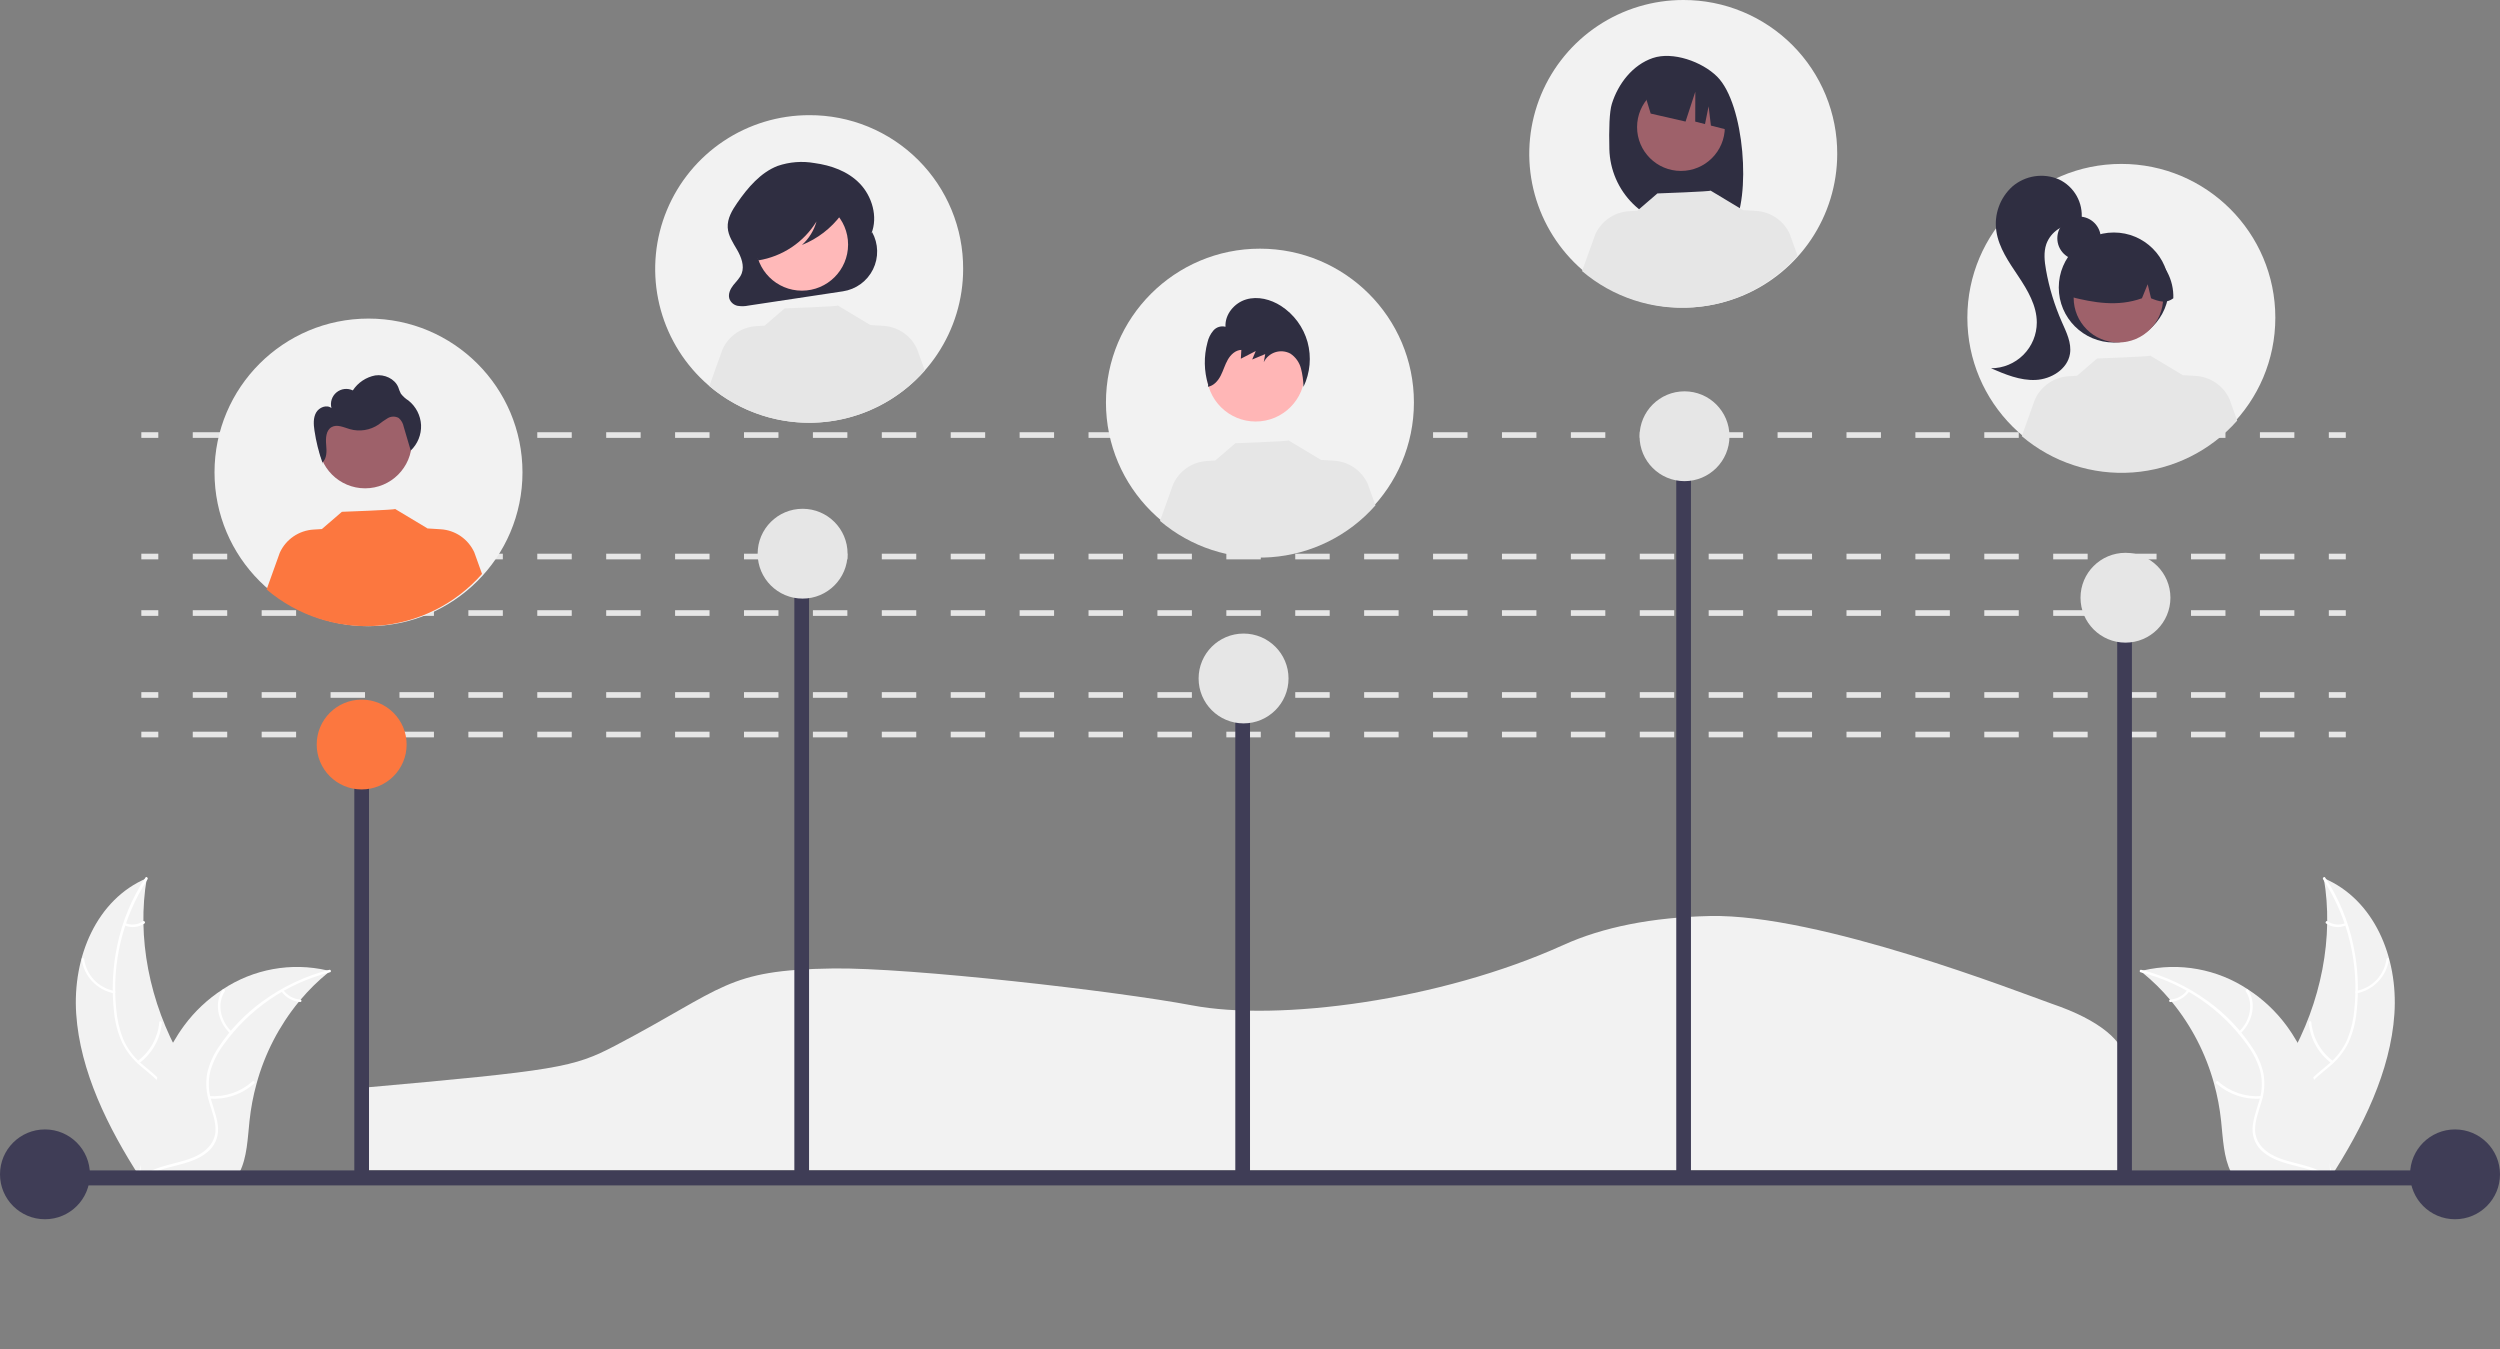 <svg width="252" height="136" viewBox="0 0 252 136" fill="none" xmlns="http://www.w3.org/2000/svg">
<rect x="0" y="0" width="252" height="136" fill="#808080" stroke="none"/>
<g clip-path="url(#clip0_726_7127)">
<path d="M36.366 117.954H214.291V107.242C214.291 105.004 211.591 102.802 206.884 101.2L206.836 101.183C203.658 100.063 183.343 92.094 172.355 92.335C166.55 92.462 161.581 93.445 157.585 95.256C145.146 100.896 128.806 102.979 120.173 101.342C112.565 99.899 91.679 97.513 83.962 97.621C73.154 97.77 73.123 99.573 62.028 105.394C57.791 107.615 56.206 107.893 36.366 109.665V117.954Z" fill="#F2F2F2"/>
<path d="M7.682 102.209C7.295 96.461 9.738 90.655 14.8 88.522C13.777 94.444 15.037 101.024 18.288 106.728C19.554 108.95 21.18 111.322 20.834 113.644C20.619 115.088 19.635 116.235 18.433 116.982C17.23 117.728 15.814 118.127 14.414 118.518L14.173 118.772C10.847 113.627 8.07 107.956 7.682 102.209Z" fill="#F2F2F2"/>
<path d="M14.874 88.627C12.364 92.487 11.249 97.088 11.713 101.667C11.79 102.713 12.024 103.742 12.409 104.718C12.829 105.696 13.474 106.561 14.291 107.244C15.047 107.902 15.886 108.498 16.492 109.306C16.791 109.7 17.007 110.15 17.128 110.629C17.248 111.108 17.271 111.607 17.195 112.095C17.018 113.252 16.418 114.219 15.795 115.139C15.104 116.16 14.367 117.208 14.242 118.522C14.227 118.681 13.972 118.613 13.987 118.454C14.206 116.168 16.136 114.778 16.785 112.696C16.961 112.193 17.021 111.657 16.961 111.127C16.9 110.598 16.72 110.089 16.435 109.638C15.87 108.785 15.006 108.169 14.235 107.509C13.428 106.85 12.772 106.027 12.31 105.094C11.879 104.134 11.606 103.112 11.501 102.065C11.239 99.808 11.347 97.524 11.819 95.302C12.323 92.856 13.291 90.528 14.671 88.445C14.756 88.318 14.958 88.501 14.874 88.627Z" fill="white"/>
<path d="M11.487 100.129C10.654 99.966 9.893 99.548 9.309 98.933C8.725 98.318 8.348 97.537 8.23 96.697C8.211 96.534 8.466 96.534 8.484 96.697C8.593 97.479 8.944 98.206 9.489 98.778C10.033 99.35 10.743 99.737 11.52 99.884C11.536 99.886 11.552 99.891 11.566 99.899C11.58 99.907 11.593 99.918 11.603 99.931C11.613 99.944 11.62 99.959 11.624 99.975C11.629 99.991 11.63 100.007 11.627 100.023C11.625 100.04 11.62 100.055 11.612 100.069C11.603 100.083 11.592 100.096 11.579 100.106C11.566 100.115 11.551 100.123 11.535 100.127C11.519 100.131 11.503 100.131 11.487 100.129Z" fill="white"/>
<path d="M13.87 106.955C14.491 106.492 15.007 105.903 15.384 105.227C15.761 104.551 15.991 103.803 16.058 103.032C16.074 102.873 16.328 102.941 16.313 103.1C16.242 103.902 16.001 104.68 15.607 105.382C15.213 106.085 14.674 106.696 14.027 107.175C13.903 107.266 13.746 107.045 13.87 106.955Z" fill="white"/>
<path d="M12.62 93.044C12.91 93.169 13.228 93.218 13.542 93.185C13.857 93.153 14.158 93.041 14.417 92.859C14.539 92.767 14.695 92.989 14.573 93.081C14.287 93.279 13.954 93.403 13.607 93.439C13.26 93.476 12.909 93.424 12.587 93.289C12.554 93.28 12.524 93.259 12.504 93.231C12.484 93.202 12.474 93.168 12.476 93.133C12.478 93.117 12.484 93.102 12.493 93.088C12.502 93.075 12.514 93.064 12.527 93.055C12.541 93.047 12.556 93.041 12.572 93.04C12.588 93.038 12.605 93.039 12.62 93.044Z" fill="white"/>
<path d="M33.268 97.886C33.194 97.946 33.119 98.006 33.045 98.068C32.05 98.879 31.133 99.781 30.306 100.762C30.24 100.837 30.175 100.913 30.113 100.99C28.134 103.408 26.686 106.215 25.862 109.227C25.523 110.456 25.286 111.71 25.152 112.977C24.964 114.744 24.905 116.695 24.145 118.171C24.068 118.325 23.98 118.474 23.882 118.617L14.549 119.09C14.525 119.08 14.503 119.073 14.479 119.063L14.11 119.099C14.112 119.032 14.116 118.962 14.118 118.895C14.119 118.856 14.123 118.817 14.124 118.778C14.125 118.752 14.127 118.726 14.126 118.703C14.127 118.694 14.127 118.685 14.128 118.679C14.128 118.655 14.13 118.633 14.13 118.612C14.151 118.224 14.173 117.836 14.2 117.447C14.2 117.445 14.2 117.445 14.201 117.443C14.362 114.523 14.892 111.636 15.78 108.85C15.808 108.769 15.835 108.685 15.867 108.604C16.281 107.396 16.805 106.229 17.433 105.117C17.776 104.516 18.153 103.934 18.564 103.376C19.626 101.938 20.939 100.705 22.441 99.734C23.974 98.714 25.7 98.018 27.512 97.688C29.324 97.357 31.184 97.4 32.979 97.814C33.076 97.837 33.171 97.861 33.268 97.886Z" fill="#F2F2F2"/>
<path d="M33.27 98.006C28.895 99.105 25.059 101.732 22.457 105.413C21.886 106.197 21.459 107.075 21.195 108.008C20.966 108.978 21.003 109.992 21.304 110.943C21.567 111.867 21.941 112.796 21.98 113.737C22.001 114.197 21.912 114.655 21.722 115.074C21.532 115.494 21.244 115.862 20.884 116.15C20.017 116.869 18.893 117.199 17.777 117.481C16.538 117.794 15.243 118.099 14.324 118.962C14.213 119.066 14.029 118.865 14.14 118.76C15.739 117.26 18.299 117.428 20.153 116.332C21.018 115.821 21.694 115.024 21.724 113.94C21.751 112.991 21.366 112.032 21.091 111.098C20.786 110.169 20.712 109.181 20.877 108.217C21.088 107.27 21.477 106.371 22.025 105.569C23.213 103.769 24.718 102.198 26.466 100.933C28.489 99.456 30.775 98.378 33.202 97.754C33.355 97.715 33.422 97.967 33.27 98.006Z" fill="white"/>
<path d="M23.204 104.179C21.907 102.954 21.582 101.067 22.438 99.772C22.522 99.645 22.747 99.797 22.663 99.925C21.861 101.138 22.171 102.879 23.383 104.024C23.511 104.144 23.331 104.299 23.204 104.179Z" fill="white"/>
<path d="M21.11 110.483C21.897 110.542 22.688 110.442 23.435 110.186C24.182 109.931 24.869 109.527 25.455 108.999C25.567 108.895 25.75 109.096 25.639 109.2C25.027 109.749 24.311 110.168 23.533 110.432C22.755 110.695 21.932 110.799 21.112 110.735C20.947 110.725 20.945 110.473 21.11 110.483Z" fill="white"/>
<path d="M28.562 99.804C28.759 100.077 29.013 100.303 29.307 100.467C29.601 100.631 29.927 100.728 30.263 100.752C30.428 100.759 30.429 101.011 30.265 101.004C29.895 100.976 29.534 100.868 29.209 100.688C28.884 100.508 28.602 100.259 28.383 99.959C28.359 99.935 28.346 99.903 28.346 99.87C28.345 99.837 28.358 99.805 28.381 99.78C28.408 99.76 28.442 99.752 28.476 99.756C28.51 99.76 28.541 99.777 28.562 99.804Z" fill="white"/>
<path d="M241.356 102.209C241.743 96.461 239.3 90.655 234.238 88.522C235.261 94.444 234.001 101.024 230.75 106.728C229.484 108.95 227.858 111.322 228.204 113.644C228.419 115.088 229.403 116.235 230.605 116.982C231.808 117.728 233.224 118.127 234.624 118.518L234.865 118.772C238.191 113.627 240.968 107.956 241.356 102.209Z" fill="#F2F2F2"/>
<path d="M234.164 88.627C236.674 92.487 237.79 97.088 237.325 101.667C237.249 102.713 237.014 103.742 236.63 104.718C236.209 105.696 235.564 106.561 234.747 107.244C233.991 107.902 233.152 108.498 232.547 109.306C232.248 109.7 232.031 110.15 231.911 110.629C231.79 111.108 231.767 111.607 231.844 112.095C232.021 113.252 232.62 114.219 233.243 115.139C233.935 116.16 234.671 117.208 234.796 118.522C234.812 118.681 235.066 118.613 235.051 118.454C234.833 116.168 232.903 114.778 232.254 112.696C232.077 112.193 232.017 111.657 232.078 111.127C232.138 110.598 232.318 110.089 232.604 109.638C233.168 108.785 234.033 108.169 234.804 107.509C235.61 106.85 236.267 106.027 236.728 105.094C237.16 104.134 237.433 103.112 237.538 102.065C237.799 99.808 237.692 97.524 237.22 95.302C236.715 92.856 235.747 90.528 234.368 88.445C234.283 88.318 234.08 88.501 234.164 88.627Z" fill="white"/>
<path d="M237.551 100.129C238.384 99.966 239.145 99.548 239.729 98.933C240.313 98.318 240.69 97.537 240.808 96.697C240.826 96.534 240.572 96.534 240.554 96.697C240.445 97.479 240.093 98.206 239.549 98.778C239.004 99.35 238.294 99.737 237.518 99.884C237.502 99.886 237.486 99.891 237.472 99.899C237.458 99.907 237.445 99.918 237.435 99.931C237.425 99.944 237.418 99.959 237.413 99.975C237.409 99.991 237.408 100.007 237.41 100.023C237.412 100.04 237.418 100.055 237.426 100.069C237.434 100.083 237.445 100.096 237.459 100.106C237.472 100.115 237.487 100.123 237.503 100.127C237.518 100.131 237.535 100.131 237.551 100.129Z" fill="white"/>
<path d="M235.168 106.955C234.547 106.492 234.031 105.903 233.654 105.227C233.276 104.551 233.047 103.803 232.98 103.032C232.964 102.873 232.71 102.941 232.725 103.1C232.796 103.902 233.037 104.68 233.431 105.382C233.825 106.085 234.364 106.696 235.011 107.175C235.135 107.266 235.292 107.045 235.168 106.955Z" fill="white"/>
<path d="M236.418 93.044C236.128 93.169 235.81 93.218 235.496 93.185C235.181 93.153 234.88 93.041 234.621 92.859C234.499 92.767 234.343 92.989 234.464 93.081C234.751 93.279 235.084 93.403 235.431 93.439C235.778 93.476 236.129 93.424 236.451 93.289C236.484 93.28 236.514 93.259 236.534 93.231C236.554 93.202 236.564 93.168 236.562 93.133C236.56 93.117 236.554 93.102 236.545 93.088C236.536 93.075 236.524 93.064 236.511 93.055C236.497 93.047 236.481 93.041 236.465 93.04C236.449 93.038 236.433 93.039 236.418 93.044Z" fill="white"/>
<path d="M215.77 97.886C215.845 97.946 215.919 98.006 215.993 98.068C216.988 98.879 217.905 99.781 218.732 100.762C218.798 100.836 218.863 100.913 218.925 100.99C220.904 103.408 222.352 106.215 223.176 109.227C223.514 110.456 223.752 111.71 223.886 112.977C224.074 114.744 224.133 116.695 224.893 118.171C224.97 118.325 225.058 118.474 225.156 118.617L234.489 119.09C234.512 119.08 234.535 119.073 234.559 119.063L234.928 119.099C234.926 119.032 234.922 118.962 234.92 118.895C234.919 118.856 234.915 118.817 234.914 118.778C234.913 118.752 234.911 118.726 234.912 118.703C234.911 118.694 234.911 118.685 234.91 118.679C234.91 118.655 234.908 118.633 234.907 118.612C234.887 118.224 234.865 117.836 234.838 117.447C234.839 117.445 234.838 117.445 234.837 117.443C234.676 114.523 234.146 111.636 233.257 108.85C233.23 108.769 233.203 108.685 233.171 108.604C232.757 107.396 232.233 106.229 231.605 105.117C231.262 104.516 230.885 103.934 230.474 103.376C229.412 101.938 228.098 100.705 226.597 99.734C225.064 98.714 223.338 98.018 221.526 97.688C219.714 97.357 217.854 97.4 216.059 97.814C215.962 97.837 215.867 97.861 215.77 97.886Z" fill="#F2F2F2"/>
<path d="M215.768 98.006C220.143 99.105 223.979 101.732 226.581 105.413C227.152 106.197 227.58 107.075 227.843 108.008C228.072 108.978 228.035 109.992 227.735 110.943C227.471 111.867 227.097 112.796 227.059 113.737C227.038 114.197 227.126 114.655 227.316 115.074C227.507 115.494 227.794 115.862 228.154 116.15C229.022 116.869 230.146 117.199 231.261 117.481C232.5 117.794 233.795 118.099 234.714 118.962C234.826 119.066 235.009 118.865 234.898 118.76C233.299 117.26 230.739 117.428 228.886 116.332C228.021 115.821 227.345 115.024 227.314 113.94C227.287 112.991 227.672 112.032 227.947 111.098C228.253 110.169 228.326 109.181 228.161 108.217C227.951 107.27 227.561 106.371 227.013 105.569C225.825 103.769 224.321 102.198 222.573 100.933C220.549 99.456 218.263 98.378 215.836 97.754C215.683 97.715 215.617 97.967 215.768 98.006Z" fill="white"/>
<path d="M225.834 104.179C227.131 102.954 227.456 101.067 226.6 99.772C226.516 99.645 226.291 99.797 226.375 99.925C227.177 101.138 226.867 102.879 225.654 104.024C225.527 104.144 225.707 104.299 225.834 104.179Z" fill="white"/>
<path d="M227.929 110.483C227.142 110.542 226.351 110.442 225.604 110.186C224.857 109.931 224.169 109.527 223.584 108.999C223.472 108.895 223.288 109.096 223.4 109.2C224.011 109.749 224.727 110.168 225.505 110.432C226.283 110.695 227.107 110.799 227.926 110.735C228.091 110.725 228.093 110.473 227.929 110.483Z" fill="white"/>
<path d="M220.476 99.804C220.28 100.077 220.026 100.303 219.732 100.467C219.438 100.631 219.112 100.728 218.776 100.752C218.611 100.759 218.609 101.011 218.773 101.004C219.144 100.976 219.504 100.868 219.83 100.688C220.155 100.508 220.437 100.259 220.656 99.959C220.679 99.935 220.692 99.903 220.693 99.87C220.693 99.837 220.681 99.805 220.658 99.78C220.63 99.76 220.596 99.752 220.562 99.756C220.529 99.76 220.498 99.777 220.476 99.804Z" fill="white"/>
<path d="M15.957 73.755H14.246V74.326H15.957V73.755Z" fill="#E6E6E6"/>
<path d="M231.272 74.326H227.8V73.755H231.272V74.326ZM224.327 74.326H220.854V73.755H224.327V74.326ZM217.381 74.326H213.908V73.755H217.381V74.326ZM210.436 74.326H206.963V73.755H210.436V74.326ZM203.49 74.326H200.017V73.755H203.49V74.326ZM196.544 74.326H193.071V73.755H196.544V74.326ZM189.599 74.326H186.126V73.755H189.599V74.326ZM182.653 74.326H179.18V73.755H182.653L182.653 74.326ZM175.707 74.326H172.235V73.755H175.707V74.326ZM168.762 74.326H165.289V73.755H168.762V74.326ZM161.816 74.326H158.343V73.755H161.816V74.326ZM154.87 74.326H151.398V73.755H154.87V74.326ZM147.925 74.326H144.452V73.755H147.925V74.326ZM140.979 74.326H137.506V73.755H140.979V74.326ZM134.033 74.326H130.561V73.755H134.033V74.326ZM127.088 74.326H123.615V73.755H127.088V74.326ZM120.142 74.326H116.669V73.755H120.142V74.326ZM113.196 74.326H109.724V73.755H113.196V74.326ZM106.251 74.326H102.778V73.755H106.251V74.326ZM99.305 74.326H95.832V73.755H99.305V74.326ZM92.359 74.326H88.886V73.755H92.359V74.326ZM85.414 74.326H81.941V73.755H85.414V74.326ZM78.468 74.326H74.995V73.755H78.468V74.326ZM71.522 74.326H68.049V73.755H71.522L71.522 74.326ZM64.577 74.326H61.104V73.755H64.577V74.326ZM57.631 74.326H54.158V73.755H57.631V74.326ZM50.685 74.326H47.212V73.755H50.685V74.326ZM43.74 74.326H40.267V73.755H43.74V74.326ZM36.794 74.326H33.321V73.755H36.794V74.326ZM29.848 74.326H26.376V73.755H29.848V74.326ZM22.903 74.326H19.43V73.755H22.903V74.326Z" fill="#E6E6E6"/>
<path d="M236.456 73.755H234.745V74.326H236.456V73.755Z" fill="#E6E6E6"/>
<path d="M15.957 69.768H14.246V70.338H15.957V69.768Z" fill="#E6E6E6"/>
<path d="M231.272 70.338H227.8V69.768H231.272V70.338ZM224.327 70.338H220.854V69.768H224.327V70.338ZM217.381 70.338H213.908V69.768H217.381V70.338ZM210.436 70.338H206.963V69.768H210.436V70.338ZM203.49 70.338H200.017V69.768H203.49V70.338ZM196.544 70.338H193.071V69.768H196.544V70.338ZM189.599 70.338H186.126V69.768H189.599V70.338ZM182.653 70.338H179.18V69.768H182.653L182.653 70.338ZM175.707 70.338H172.235V69.768H175.707V70.338ZM168.762 70.338H165.289V69.768H168.762V70.338ZM161.816 70.338H158.343V69.768H161.816V70.338ZM154.87 70.338H151.398V69.768H154.87V70.338ZM147.925 70.338H144.452V69.768H147.925V70.338ZM140.979 70.338H137.506V69.768H140.979V70.338ZM134.033 70.338H130.561V69.768H134.033V70.338ZM127.088 70.338H123.615V69.768H127.088V70.338ZM120.142 70.338H116.669V69.768H120.142V70.338ZM113.196 70.338H109.724V69.768H113.196V70.338ZM106.251 70.338H102.778V69.768H106.251V70.338ZM99.305 70.338H95.832V69.768H99.305V70.338ZM92.359 70.338H88.886V69.768H92.359V70.338ZM85.414 70.338H81.941V69.768H85.414V70.338ZM78.468 70.338H74.995V69.768H78.468V70.338ZM71.522 70.338H68.049V69.768H71.522L71.522 70.338ZM64.577 70.338H61.104V69.768H64.577V70.338ZM57.631 70.338H54.158V69.768H57.631V70.338ZM50.685 70.338H47.212V69.768H50.685V70.338ZM43.74 70.338H40.267V69.768H43.74V70.338ZM36.794 70.338H33.321V69.768H36.794V70.338ZM29.848 70.338H26.376V69.768H29.848V70.338ZM22.903 70.338H19.43V69.768H22.903V70.338Z" fill="#E6E6E6"/>
<path d="M236.456 69.768H234.745V70.338H236.456V69.768Z" fill="#E6E6E6"/>
<path d="M15.957 61.509H14.246V62.08H15.957V61.509Z" fill="#E6E6E6"/>
<path d="M231.272 62.08H227.8V61.509H231.272V62.08ZM224.327 62.08H220.854V61.509H224.327V62.08ZM217.381 62.08H213.908V61.509H217.381V62.08ZM210.436 62.08H206.963V61.509H210.436V62.08ZM203.49 62.08H200.017V61.509H203.49V62.08ZM196.544 62.08H193.071V61.509H196.544V62.08ZM189.599 62.08H186.126V61.509H189.599V62.08ZM182.653 62.08H179.18V61.509H182.653L182.653 62.08ZM175.707 62.08H172.235V61.509H175.707V62.08ZM168.762 62.08H165.289V61.509H168.762V62.08ZM161.816 62.08H158.343V61.509H161.816V62.08ZM154.87 62.08H151.398V61.509H154.87V62.08ZM147.925 62.08H144.452V61.509H147.925V62.08ZM140.979 62.08H137.506V61.509H140.979V62.08ZM134.033 62.08H130.561V61.509H134.033V62.08ZM127.088 62.08H123.615V61.509H127.088V62.08ZM120.142 62.08H116.669V61.509H120.142V62.08ZM113.196 62.08H109.724V61.509H113.196V62.08ZM106.251 62.08H102.778V61.509H106.251V62.08ZM99.305 62.08H95.832V61.509H99.305V62.08ZM92.359 62.08H88.886V61.509H92.359V62.08ZM85.414 62.08H81.941V61.509H85.414V62.08ZM78.468 62.08H74.995V61.509H78.468V62.08ZM71.522 62.08H68.049V61.509H71.522L71.522 62.08ZM64.577 62.08H61.104V61.509H64.577V62.08ZM57.631 62.08H54.158V61.509H57.631V62.08ZM50.685 62.08H47.212V61.509H50.685V62.08ZM43.74 62.08H40.267V61.509H43.74V62.08ZM36.794 62.08H33.321V61.509H36.794V62.08ZM29.848 62.08H26.376V61.509H29.848V62.08ZM22.903 62.08H19.43V61.509H22.903V62.08Z" fill="#E6E6E6"/>
<path d="M236.456 61.509H234.745V62.08H236.456V61.509Z" fill="#E6E6E6"/>
<path d="M15.957 55.813H14.246V56.384H15.957V55.813Z" fill="#E6E6E6"/>
<path d="M231.272 56.384H227.8V55.813H231.272V56.384ZM224.327 56.384H220.854V55.813H224.327V56.384ZM217.381 56.384H213.908V55.813H217.381V56.384ZM210.436 56.384H206.963V55.813H210.436V56.384ZM203.49 56.384H200.017V55.813H203.49V56.384ZM196.544 56.384H193.071V55.813H196.544V56.384ZM189.599 56.384H186.126V55.813H189.599V56.384ZM182.653 56.384H179.18V55.813H182.653L182.653 56.384ZM175.707 56.384H172.235V55.813H175.707V56.384ZM168.762 56.384H165.289V55.813H168.762V56.384ZM161.816 56.384H158.343V55.813H161.816V56.384ZM154.87 56.384H151.398V55.813H154.87V56.384ZM147.925 56.384H144.452V55.813H147.925V56.384ZM140.979 56.384H137.506V55.813H140.979V56.384ZM134.033 56.384H130.561V55.813H134.033V56.384ZM127.088 56.384H123.615V55.813H127.088V56.384ZM120.142 56.384H116.669V55.813H120.142V56.384ZM113.196 56.384H109.724V55.813H113.196V56.384ZM106.251 56.384H102.778V55.813H106.251V56.384ZM99.305 56.384H95.832V55.813H99.305V56.384ZM92.359 56.384H88.886V55.813H92.359V56.384ZM85.414 56.384H81.941V55.813H85.414V56.384ZM78.468 56.384H74.995V55.813H78.468V56.384ZM71.522 56.384H68.049V55.813H71.522L71.522 56.384ZM64.577 56.384H61.104V55.813H64.577V56.384ZM57.631 56.384H54.158V55.813H57.631V56.384ZM50.685 56.384H47.212V55.813H50.685V56.384ZM43.74 56.384H40.267V55.813H43.74V56.384ZM36.794 56.384H33.321V55.813H36.794V56.384ZM29.848 56.384H26.376V55.813H29.848V56.384ZM22.903 56.384H19.43V55.813H22.903V56.384Z" fill="#E6E6E6"/>
<path d="M236.456 55.813H234.745V56.384H236.456V55.813Z" fill="#E6E6E6"/>
<path d="M15.957 43.568H14.246V44.138H15.957V43.568Z" fill="#E6E6E6"/>
<path d="M231.272 44.138H227.8V43.568H231.272V44.138ZM224.327 44.138H220.854V43.568H224.327V44.138ZM217.381 44.138H213.908V43.568H217.381V44.138ZM210.436 44.138H206.963V43.568H210.436V44.138ZM203.49 44.138H200.017V43.568H203.49V44.138ZM196.544 44.138H193.071V43.568H196.544V44.138ZM189.599 44.138H186.126V43.568H189.599V44.138ZM182.653 44.138H179.18V43.568H182.653L182.653 44.138ZM175.707 44.138H172.235V43.568H175.707V44.138ZM168.762 44.138H165.289V43.568H168.762V44.138ZM161.816 44.138H158.343V43.568H161.816V44.138ZM154.87 44.138H151.398V43.568H154.87V44.138ZM147.925 44.138H144.452V43.568H147.925V44.138ZM140.979 44.138H137.506V43.568H140.979V44.138ZM134.033 44.138H130.561V43.568H134.033V44.138ZM127.088 44.138H123.615V43.568H127.088V44.138ZM120.142 44.138H116.669V43.568H120.142V44.138ZM113.196 44.138H109.724V43.568H113.196V44.138ZM106.251 44.138H102.778V43.568H106.251V44.138ZM99.305 44.138H95.832V43.568H99.305V44.138ZM92.359 44.138H88.886V43.568H92.359V44.138ZM85.414 44.138H81.941V43.568H85.414V44.138ZM78.468 44.138H74.995V43.568H78.468V44.138ZM71.522 44.138H68.049V43.568H71.522L71.522 44.138ZM64.577 44.138H61.104V43.568H64.577V44.138ZM57.631 44.138H54.158V43.568H57.631V44.138ZM50.685 44.138H47.212V43.568H50.685V44.138ZM43.74 44.138H40.267V43.568H43.74V44.138ZM36.794 44.138H33.321V43.568H36.794V44.138ZM29.848 44.138H26.376V43.568H29.848V44.138ZM22.903 44.138H19.43V43.568H22.903V44.138Z" fill="#E6E6E6"/>
<path d="M236.456 43.568H234.745V44.138H236.456V43.568Z" fill="#E6E6E6"/>
<path d="M97.085 27.111C97.085 30.177 96.175 33.174 94.469 35.723C92.764 38.273 90.34 40.26 87.504 41.433C84.668 42.606 81.547 42.913 78.536 42.315C75.525 41.717 72.76 40.241 70.589 38.073C68.418 35.904 66.94 33.142 66.341 30.135C65.742 27.128 66.049 24.011 67.224 21.178C68.399 18.346 70.388 15.925 72.941 14.221C75.493 12.518 78.494 11.609 81.564 11.609C83.605 11.6 85.627 11.994 87.514 12.77C89.401 13.546 91.116 14.688 92.559 16.129C94.002 17.57 95.145 19.283 95.922 21.168C96.699 23.052 97.094 25.073 97.085 27.111Z" fill="#F2F2F2"/>
<path d="M87.912 23.402L87.835 23.54C88.519 21.857 87.897 19.784 86.677 18.515C85.458 17.246 83.763 16.666 82.094 16.436C80.855 16.218 79.581 16.317 78.39 16.724C76.684 17.38 75.38 18.9 74.292 20.481C73.794 21.204 73.305 22.028 73.354 22.932C73.4 23.771 73.899 24.483 74.307 25.194C74.715 25.906 75.056 26.789 74.763 27.566C74.588 28.028 74.219 28.362 73.92 28.74C73.621 29.119 73.374 29.631 73.519 30.106C73.583 30.287 73.693 30.449 73.839 30.576C73.985 30.702 74.161 30.789 74.35 30.827C74.716 30.888 75.091 30.879 75.454 30.801L84.968 29.365C85.615 29.267 86.228 29.015 86.756 28.63C87.284 28.244 87.711 27.737 88 27.151C88.289 26.565 88.432 25.919 88.416 25.266C88.401 24.613 88.228 23.973 87.912 23.402Z" fill="#2F2E41"/>
<path d="M80.835 29.299C83.404 29.299 85.487 27.219 85.487 24.652C85.487 22.087 83.404 20.006 80.835 20.006C78.266 20.006 76.183 22.087 76.183 24.652C76.183 27.219 78.266 29.299 80.835 29.299Z" fill="#FFB9B9"/>
<path d="M93.219 37.346C90.529 40.402 86.745 42.28 82.682 42.573C78.62 42.866 74.604 41.552 71.503 38.914L72.835 35.204C73.136 34.545 73.61 33.98 74.208 33.57C74.806 33.16 75.504 32.92 76.228 32.876L77.075 32.825L79.094 31.085C79.094 31.085 84.536 30.891 84.455 30.798L87.751 32.778L87.748 32.764L89.044 32.844C89.768 32.887 90.466 33.127 91.064 33.537C91.662 33.947 92.137 34.512 92.437 35.171L93.219 37.346Z" fill="#E6E6E6"/>
<path d="M85.247 20.34C85.127 19.706 84.479 19.416 83.924 19.275C82.314 18.865 80.639 18.773 78.993 19.005C77.794 19.175 76.566 19.552 75.695 20.487C74.994 21.275 74.596 22.286 74.574 23.34C74.538 23.971 74.68 24.598 74.981 25.153C75.116 25.411 75.316 25.63 75.561 25.788C75.806 25.945 76.088 26.037 76.379 26.053L76.435 26.247C77.639 26.053 78.787 25.602 79.801 24.924C80.814 24.246 81.669 23.357 82.306 22.319C82.05 23.233 81.54 24.057 80.835 24.694C82.411 24.064 83.782 23.009 84.794 21.646C85.07 21.28 85.338 20.823 85.247 20.34Z" fill="#2F2E41"/>
<path d="M213.831 47.527C222.404 47.527 229.353 40.586 229.353 32.025C229.353 23.463 222.404 16.523 213.831 16.523C205.259 16.523 198.31 23.463 198.31 32.025C198.31 40.586 205.259 47.527 213.831 47.527Z" fill="#F2F2F2"/>
<path d="M209.569 26.207C210.779 26.207 211.76 25.227 211.76 24.019C211.76 22.81 210.779 21.83 209.569 21.83C208.359 21.83 207.378 22.81 207.378 24.019C207.378 25.227 208.359 26.207 209.569 26.207Z" fill="#2F2E41"/>
<path d="M213.076 34.525C216.141 34.525 218.627 32.042 218.627 28.98C218.627 25.918 216.141 23.436 213.076 23.436C210.01 23.436 207.524 25.918 207.524 28.98C207.524 32.042 210.01 34.525 213.076 34.525Z" fill="#2F2E41"/>
<path d="M213.535 34.523C216.026 34.523 218.046 32.506 218.046 30.017C218.046 27.529 216.026 25.512 213.535 25.512C211.043 25.512 209.024 27.529 209.024 30.017C209.024 32.506 211.043 34.523 213.535 34.523Z" fill="#9E616A"/>
<path d="M216.598 25.425C215.808 24.943 214.902 24.683 213.977 24.671C213.051 24.659 212.139 24.895 211.336 25.355C210.533 25.816 209.869 26.483 209.412 27.288C208.956 28.092 208.725 29.005 208.742 29.929C211.041 30.505 213.456 30.947 215.907 30.067L216.486 28.652L216.827 30.068C217.574 30.373 218.322 30.631 219.071 30.065C219.101 29.143 218.889 28.229 218.455 27.415C218.021 26.601 217.381 25.914 216.598 25.425Z" fill="#2F2E41"/>
<path d="M207.529 18.078C206.76 17.75 205.914 17.643 205.087 17.77C204.26 17.898 203.485 18.253 202.851 18.797C202.23 19.357 201.757 20.061 201.475 20.848C201.192 21.634 201.109 22.477 201.233 23.304C201.481 24.984 202.504 26.431 203.447 27.845C204.389 29.258 205.31 30.807 205.309 32.506C205.309 33.729 204.822 34.902 203.957 35.768C203.091 36.633 201.917 37.121 200.692 37.123C202.13 37.741 203.63 38.372 205.194 38.298C206.757 38.225 208.396 37.221 208.651 35.679C208.835 34.568 208.289 33.484 207.833 32.453C207.092 30.774 206.556 29.012 206.237 27.205C206.085 26.342 205.986 25.435 206.267 24.606C206.492 23.991 206.908 23.465 207.454 23.104C208.001 22.743 208.649 22.568 209.303 22.603L209.82 22.139C209.908 21.308 209.735 20.47 209.324 19.742C208.914 19.015 208.286 18.433 207.529 18.078Z" fill="#2F2E41"/>
<path d="M225.51 42.397C222.821 45.453 219.036 47.33 214.974 47.623C210.911 47.916 206.896 46.602 203.795 43.964L205.126 40.254C205.427 39.595 205.902 39.03 206.499 38.62C207.097 38.21 207.795 37.971 208.519 37.927L209.366 37.875L211.386 36.135C211.386 36.135 216.827 35.941 216.746 35.848L220.042 37.828L220.04 37.815L221.335 37.894C222.059 37.938 222.758 38.177 223.355 38.587C223.953 38.997 224.428 39.562 224.729 40.221L225.51 42.397Z" fill="#E6E6E6"/>
<path d="M185.192 15.53C185.186 18.596 184.271 21.591 182.561 24.138C180.851 26.684 178.423 28.667 175.585 29.835C172.747 31.003 169.625 31.305 166.616 30.701C163.606 30.098 160.843 28.616 158.676 26.445C156.509 24.273 155.036 21.508 154.442 18.5C153.849 15.491 154.162 12.375 155.341 9.544C156.521 6.714 158.515 4.296 161.07 2.597C163.626 0.898 166.628 -0.005 169.698 2.43781e-05C171.738 -0.002 173.758 0.399 175.642 1.18C177.526 1.96 179.237 3.105 180.677 4.548C182.117 5.991 183.257 7.704 184.032 9.589C184.806 11.474 185.201 13.492 185.192 15.53Z" fill="#F2F2F2"/>
<path d="M162.477 10.459C163.119 8.417 164.578 6.543 166.596 5.852C168.615 5.162 171.571 6.214 173.088 7.724C175.864 10.487 176.541 19.979 174.634 22.979C174.255 22.959 172.946 22.944 172.562 22.929L172.019 21.122V22.912C171.407 22.893 170.791 22.88 170.17 22.872C168.087 22.847 166.095 22.015 164.613 20.553C163.132 19.091 162.275 17.112 162.224 15.033C162.174 13.043 162.224 11.264 162.477 10.459Z" fill="#2F2E41"/>
<path d="M169.441 17.23C171.884 17.23 173.864 15.252 173.864 12.812C173.864 10.372 171.884 8.394 169.441 8.394C166.998 8.394 165.017 10.372 165.017 12.812C165.017 15.252 166.998 17.23 169.441 17.23Z" fill="#9E616A"/>
<path d="M165.623 8.932L170.716 6.385C171.757 6.853 172.654 7.592 173.313 8.523C173.973 9.455 174.37 10.545 174.465 11.682L174.592 13.201L172.46 12.659L172.226 10.717L171.864 12.507L170.879 12.257L170.889 9.242L169.904 12.255L166.389 11.448L165.623 8.932Z" fill="#2F2E41"/>
<path d="M181.189 25.761C178.5 28.817 174.715 30.694 170.652 30.987C166.59 31.281 162.574 29.966 159.473 27.328L160.805 23.618C161.106 22.959 161.58 22.394 162.178 21.985C162.776 21.575 163.474 21.335 164.198 21.291L165.045 21.239L167.064 19.499C167.064 19.499 172.506 19.305 172.425 19.212L175.721 21.193L175.718 21.179L177.014 21.258C177.738 21.302 178.436 21.541 179.034 21.951C179.632 22.361 180.107 22.926 180.407 23.585L181.189 25.761Z" fill="#E6E6E6"/>
<path d="M127.002 56.07C135.574 56.07 142.523 49.13 142.523 40.568C142.523 32.007 135.574 25.066 127.002 25.066C118.43 25.066 111.48 32.007 111.48 40.568C111.48 49.13 118.43 56.07 127.002 56.07Z" fill="#F2F2F2"/>
<path d="M126.573 42.489C129.309 42.489 131.528 40.273 131.528 37.54C131.528 34.807 129.309 32.592 126.573 32.592C123.837 32.592 121.619 34.807 121.619 37.54C121.619 40.273 123.837 42.489 126.573 42.489Z" fill="#FFB6B6"/>
<path d="M138.646 50.94C135.957 53.996 132.172 55.873 128.11 56.167C124.047 56.46 120.032 55.146 116.931 52.508L118.262 48.797C118.563 48.138 119.038 47.574 119.635 47.164C120.233 46.754 120.931 46.514 121.655 46.47L122.502 46.418L124.522 44.679C124.522 44.679 129.963 44.484 129.882 44.392L133.178 46.372L133.176 46.358L134.471 46.437C135.195 46.481 135.894 46.721 136.491 47.131C137.089 47.541 137.564 48.105 137.865 48.765L138.646 50.94Z" fill="#E6E6E6"/>
<path d="M131.799 34.471C131.38 32.975 130.429 31.682 129.124 30.836C128.083 30.172 126.785 29.832 125.607 30.184C124.429 30.535 123.453 31.69 123.53 32.938C123.312 32.881 123.082 32.886 122.866 32.952C122.65 33.019 122.458 33.144 122.31 33.315C122.014 33.663 121.809 34.079 121.711 34.525C121.333 35.925 121.358 37.402 121.783 38.788L121.76 38.986C122.335 38.892 122.771 38.399 123.042 37.874C123.313 37.349 123.469 36.767 123.763 36.255C124.057 35.742 124.545 35.286 125.127 35.27L125.076 36.159C125.577 35.901 126.078 35.643 126.579 35.385C126.46 35.67 126.341 35.955 126.221 36.239C126.659 36.057 127.096 35.874 127.534 35.691C127.485 35.965 127.436 36.239 127.387 36.513C127.502 36.275 127.664 36.063 127.863 35.89C128.062 35.716 128.294 35.585 128.545 35.504C128.797 35.423 129.062 35.394 129.325 35.418C129.588 35.442 129.843 35.519 130.075 35.645C130.599 35.996 130.976 36.526 131.136 37.135C131.295 37.743 131.38 38.367 131.39 38.995C132.066 37.585 132.211 35.979 131.799 34.471Z" fill="#2F2E41"/>
<path d="M37.145 63.118C45.717 63.118 52.666 56.177 52.666 47.615C52.666 39.054 45.717 32.113 37.145 32.113C28.573 32.113 21.623 39.054 21.623 47.615C21.623 56.177 28.573 63.118 37.145 63.118Z" fill="#F2F2F2"/>
<path d="M36.803 49.223C39.403 49.223 41.511 47.118 41.511 44.52C41.511 41.923 39.403 39.817 36.803 39.817C34.202 39.817 32.094 41.923 32.094 44.52C32.094 47.118 34.202 49.223 36.803 49.223Z" fill="#9E616A"/>
<path d="M48.589 57.851C45.9 60.907 42.116 62.784 38.053 63.078C33.99 63.371 29.975 62.057 26.874 59.419L28.205 55.709C28.506 55.05 28.981 54.485 29.579 54.075C30.177 53.665 30.875 53.425 31.599 53.381L32.446 53.329L34.465 51.59C34.465 51.59 39.906 51.396 39.826 51.303L43.122 53.283L43.119 53.269L44.415 53.349C45.139 53.392 45.837 53.632 46.435 54.042C47.032 54.452 47.507 55.017 47.808 55.676L48.589 57.851Z" fill="#FC773F"/>
<path d="M32.524 46.695C32.515 46.669 32.507 46.644 32.498 46.618C32.479 46.634 32.462 46.65 32.442 46.665L32.524 46.695Z" fill="#2F2E41"/>
<path d="M42.443 42.847C42.419 42.37 42.294 41.904 42.076 41.478C41.858 41.053 41.553 40.678 41.179 40.38C40.882 40.194 40.62 39.958 40.406 39.681C40.302 39.47 40.214 39.251 40.143 39.027C39.781 38.167 38.751 37.711 37.827 37.841C37.368 37.928 36.93 38.107 36.542 38.367C36.153 38.626 35.821 38.962 35.565 39.353C35.299 39.226 35.003 39.178 34.711 39.213C34.419 39.249 34.143 39.368 33.916 39.556C33.69 39.743 33.522 39.992 33.432 40.272C33.343 40.552 33.335 40.852 33.411 41.136C32.933 40.751 32.158 41.059 31.86 41.595C31.561 42.131 31.608 42.788 31.697 43.395C31.858 44.493 32.126 45.572 32.498 46.617C32.964 46.208 32.935 45.461 32.878 44.83C32.819 44.175 32.854 43.375 33.428 43.051C33.982 42.739 34.655 43.082 35.267 43.259C35.75 43.396 36.257 43.426 36.753 43.349C37.25 43.27 37.723 43.086 38.141 42.808C38.442 42.569 38.758 42.349 39.086 42.15C39.252 42.052 39.441 41.999 39.633 41.995C39.826 41.992 40.017 42.039 40.186 42.13C40.454 42.361 40.634 42.677 40.696 43.025C40.931 43.823 41.166 44.62 41.402 45.417C41.747 45.087 42.019 44.687 42.198 44.244C42.378 43.801 42.461 43.325 42.443 42.847Z" fill="#2F2E41"/>
<path d="M37.196 75.049H35.714V118.423H37.196V75.049Z" fill="#3F3D56"/>
<path d="M81.553 54.791H80.071V118.423H81.553V54.791Z" fill="#3F3D56"/>
<path d="M126.001 68.11H124.519V118.423H126.001V68.11Z" fill="#3F3D56"/>
<path d="M170.449 43.693H168.967V118.423H170.449V43.693Z" fill="#3F3D56"/>
<path d="M214.897 60.711H213.415V118.423H214.897V60.711Z" fill="#3F3D56"/>
<path d="M80.903 60.339C83.406 60.339 85.436 58.312 85.436 55.812C85.436 53.311 83.406 51.285 80.903 51.285C78.4 51.285 76.371 53.311 76.371 55.812C76.371 58.312 78.4 60.339 80.903 60.339Z" fill="#E6E6E6"/>
<path d="M169.799 48.5C172.302 48.5 174.331 46.473 174.331 43.973C174.331 41.473 172.302 39.446 169.799 39.446C167.296 39.446 165.267 41.473 165.267 43.973C165.267 46.473 167.296 48.5 169.799 48.5Z" fill="#E6E6E6"/>
<path d="M125.351 72.917C127.854 72.917 129.884 70.89 129.884 68.39C129.884 65.89 127.854 63.863 125.351 63.863C122.848 63.863 120.819 65.89 120.819 68.39C120.819 70.89 122.848 72.917 125.351 72.917Z" fill="#E6E6E6"/>
<path d="M36.455 79.576C38.959 79.576 40.988 77.549 40.988 75.049C40.988 72.549 38.959 70.522 36.455 70.522C33.952 70.522 31.923 72.549 31.923 75.049C31.923 77.549 33.952 79.576 36.455 79.576Z" fill="#FC773F"/>
<path d="M214.247 64.778C216.75 64.778 218.779 62.751 218.779 60.251C218.779 57.751 216.75 55.724 214.247 55.724C211.744 55.724 209.715 57.751 209.715 60.251C209.715 62.751 211.744 64.778 214.247 64.778Z" fill="#E6E6E6"/>
<path d="M246.041 117.976H5.417L3.906 118.73C3.906 118.93 3.986 119.122 4.128 119.264C4.269 119.405 4.461 119.485 4.662 119.485H246.041C246.241 119.485 246.433 119.405 246.575 119.264C246.717 119.122 246.796 118.93 246.796 118.73C246.796 118.53 246.717 118.338 246.575 118.197C246.433 118.055 246.241 117.976 246.041 117.976Z" fill="#3F3D56"/>
<path d="M4.532 122.9C7.036 122.9 9.065 120.873 9.065 118.373C9.065 115.872 7.036 113.846 4.532 113.846C2.029 113.846 0 115.872 0 118.373C0 120.873 2.029 122.9 4.532 122.9Z" fill="#3F3D56"/>
<path d="M247.467 122.9C249.971 122.9 252 120.873 252 118.373C252 115.872 249.971 113.846 247.467 113.846C244.964 113.846 242.935 115.872 242.935 118.373C242.935 120.873 244.964 122.9 247.467 122.9Z" fill="#3F3D56"/>
</g>
<defs>
<clipPath id="clip0_726_7127">
<rect width="252" height="136" fill="white"/>
</clipPath>
</defs>
</svg>
